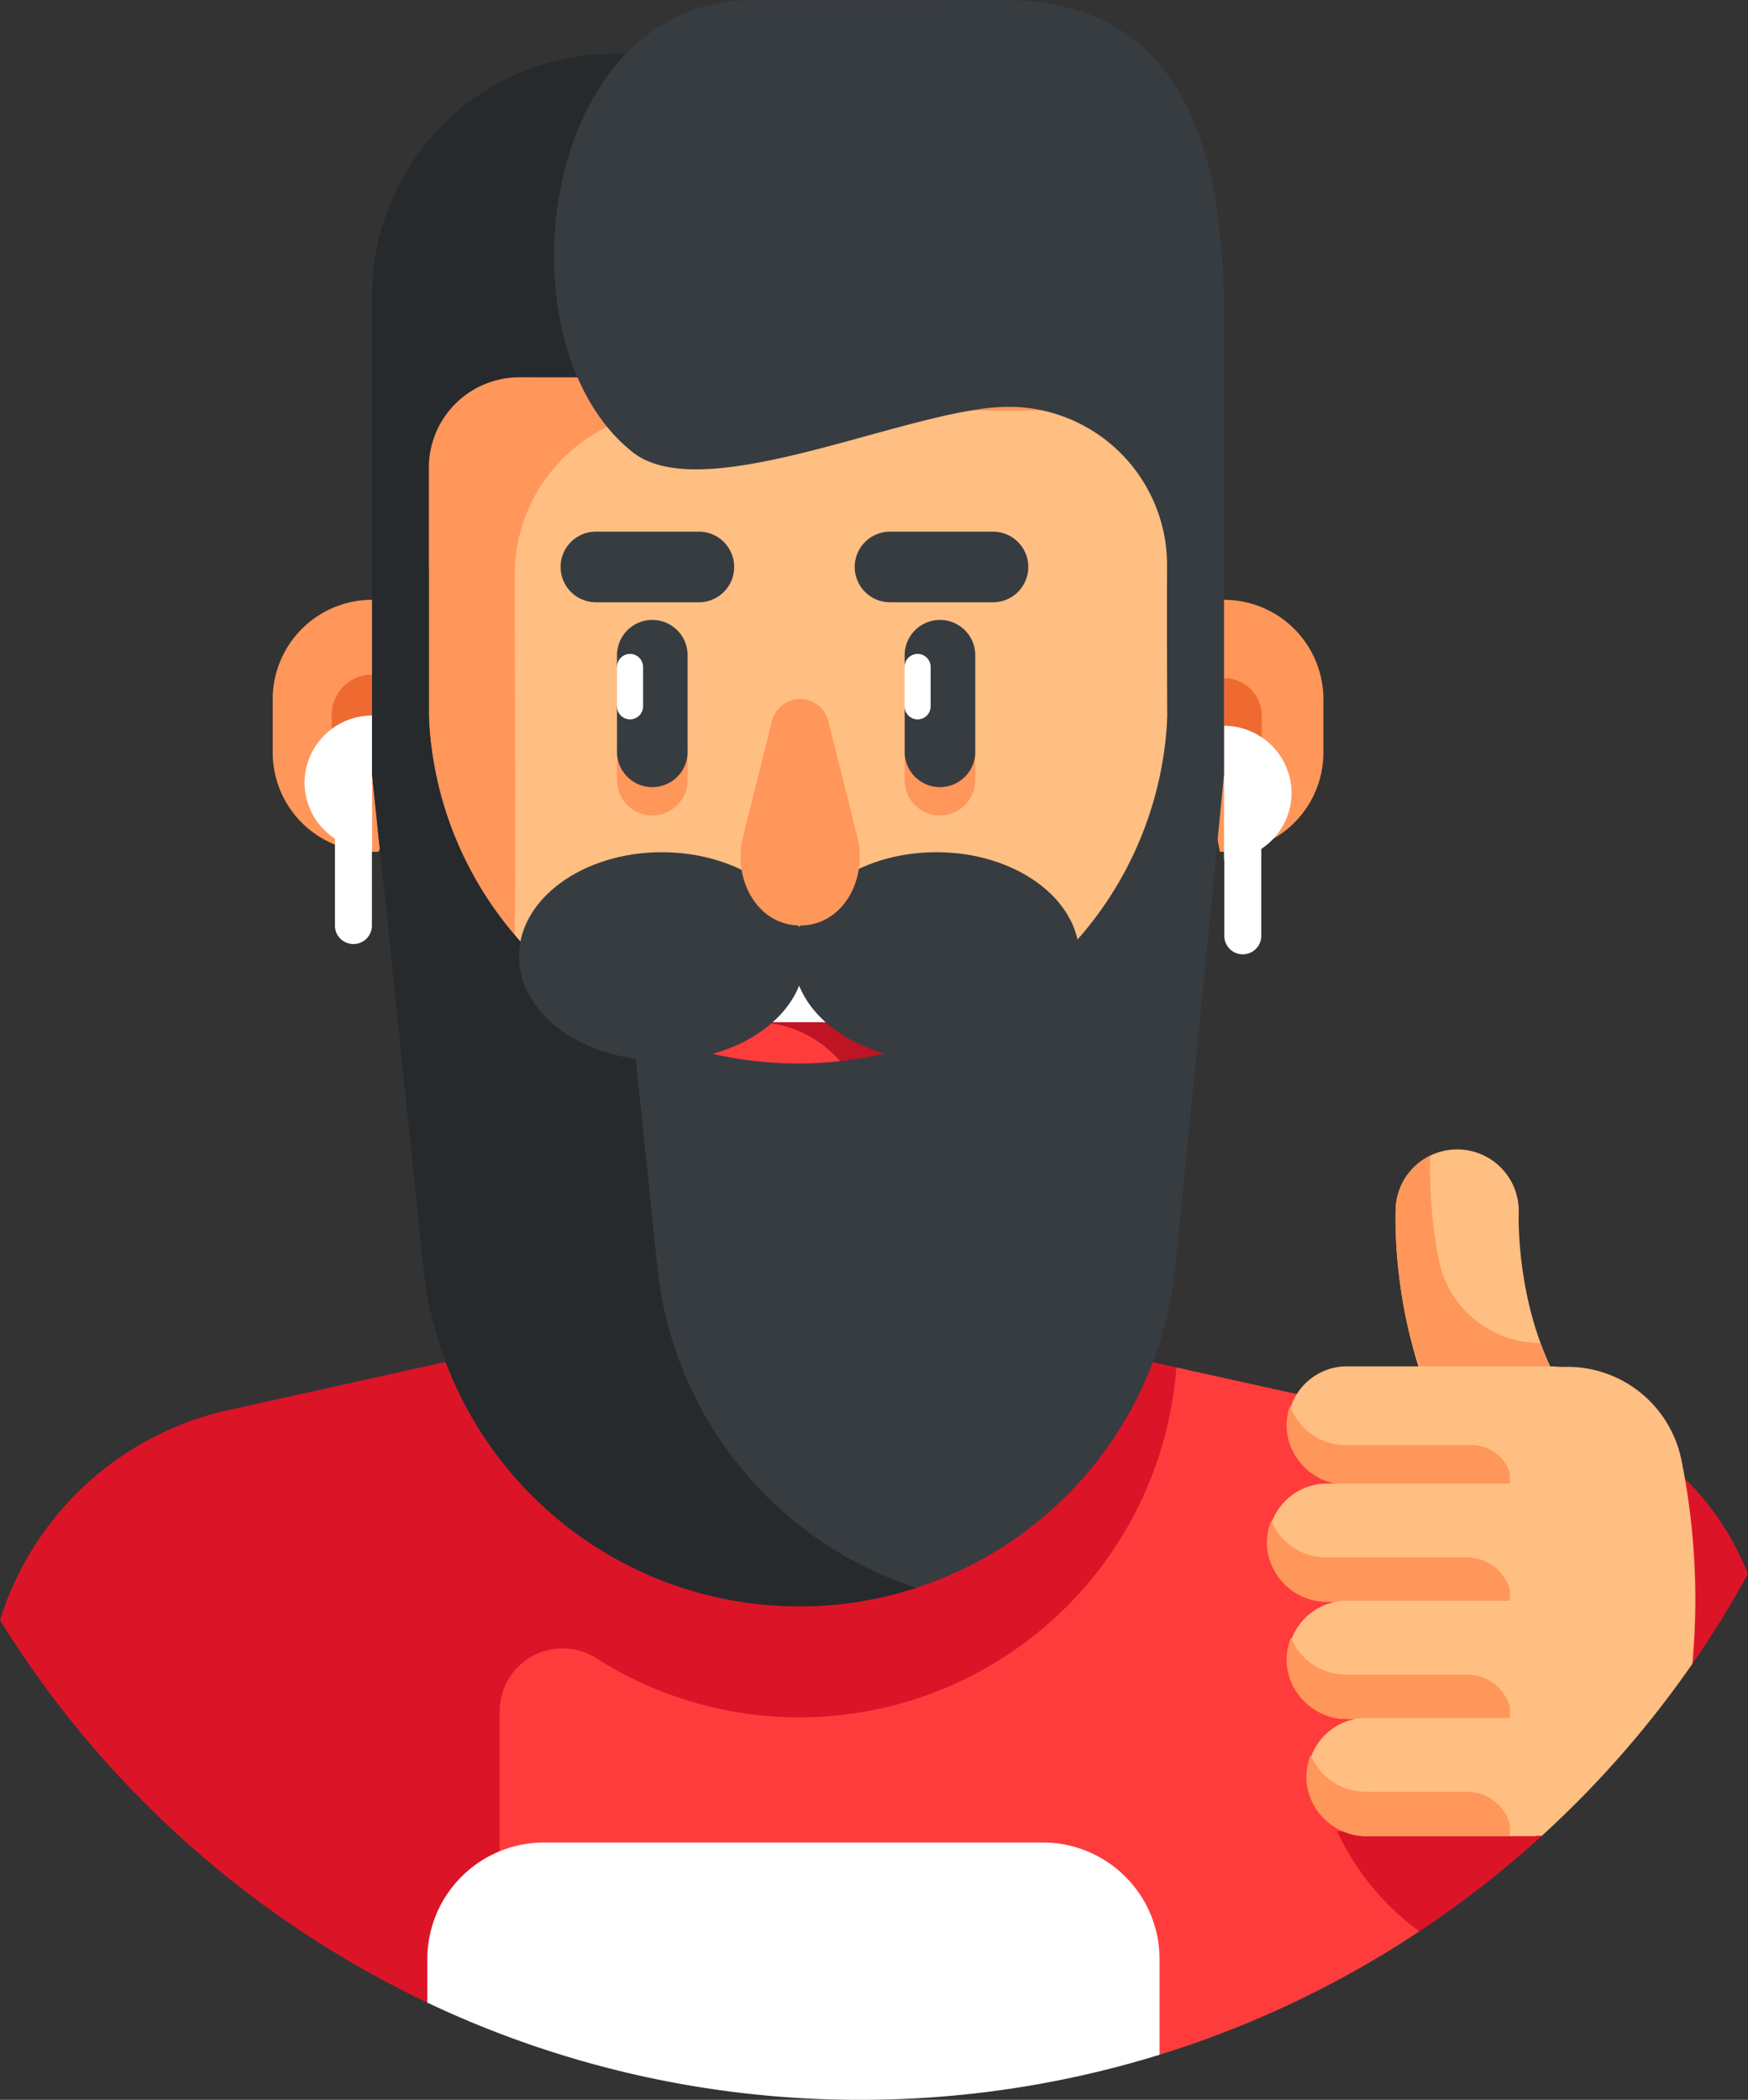 <svg xmlns="http://www.w3.org/2000/svg" width="161.154" height="193.562" viewBox="0 0 161.154 193.562">
  <rect x="0" y="0" width="161.154" height="193.562" fill="#333333" stroke="none"/>
  <g id="avatar3" transform="translate(0)">
    <g id="Group_543" transform="translate(109.88 55.295)">
      <g id="Group_542">
        <g id="Group_541">
          <path id="Path_770" d="M339.179,169.232H338.8L336.212,156.5,338.8,146h.379a9.163,9.163,0,0,1,9.162,9.162v4.9A9.162,9.162,0,0,1,339.179,169.232Z"
              transform="translate(-336.212 -146.004)" fill="#ff965a" />
        </g>
      </g>
    </g>
    <path id="Path_771" d="M247.066,334.318l-17.83-3.946-62.926-1.5V377.3a14.778,14.778,0,0,0,14.258,14.769l47.113,1.658a93.057,93.057,0,0,0,23.944-11.368l17.788-20.208A28.506,28.506,0,0,0,247.066,334.318Z" transform="translate(-120.777 -204.32)" fill="#ff3c3c"/>
    <g id="Group_546" transform="translate(60.004 99.754)">
      <g id="Group_545">
        <g id="Group_544">
          <path id="Path_772" d="M218.284,307.988a13.764,13.764,0,0,0,13.764-13.764V263.393H204.519v30.831A13.765,13.765,0,0,0,218.284,307.988Z" transform="translate(-204.519 -263.393)" fill="#ff965a"/>
        </g>
      </g>
    </g>
    <g id="Group_547" transform="translate(60.004 99.753)">
      <path id="Path_773" d="M213.759,291.738h0a38.923,38.923,0,0,1-9.241-1.627V263.392h25.245L232.049,284C228.659,289.46,219.184,292.029,213.759,291.738Z" transform="translate(-204.52 -263.392)" fill="#ef6a30"/>
    </g>
    <g id="Group_550" transform="translate(47.318 27.411)">
      <g id="Group_549">
        <g id="Group_548">
          <path id="Path_774" d="M234.812,96.426c0-12.562-8.059-24.048-20.62-24.048H180.752a19.521,19.521,0,0,0-9.731,2.567v66.394a26.421,26.421,0,0,0,26.146,26.46h.3c21.582,0,35.669-17.5,35.669-39.078l3.409-12.337Z" transform="translate(-171.021 -72.378)" fill="#ffbe82"/>
        </g>
      </g>
    </g>
    <g id="Group_553" transform="translate(112.847 62.506)">
      <g id="Group_552">
        <g id="Group_551">
          <path id="Path_775" d="M344.047,173.85v-8.808a3.474,3.474,0,0,1,3.474,3.474v1.859A3.474,3.474,0,0,1,344.047,173.85Z" transform="translate(-344.047 -165.042)" fill="#ef6a30"/>
        </g>
      </g>
    </g>
    <g id="Group_556" transform="translate(25.141 55.295)">
      <g id="Group_555">
        <g id="Group_554">
          <path id="Path_776" d="M112.465,160.069a9.163,9.163,0,0,0,9.162,9.163h.588l4.691-9.882L122.294,146h-.667a9.163,9.163,0,0,0-9.162,9.162v4.9Z" transform="translate(-112.465 -146.004)" fill="#ff965a"/>
        </g>
      </g>
    </g>
    <g id="Group_559" transform="translate(30.577 62.184)">
      <g id="Group_558">
        <g id="Group_557">
          <path id="Path_777" d="M126.818,169.916a3.727,3.727,0,0,0,3.727,3.727v-9.449a3.727,3.727,0,0,0-3.727,3.727Z" transform="translate(-126.818 -164.194)" fill="#ef6a30"/>
        </g>
      </g>
    </g>
    <g id="Group_562" transform="translate(28.075 65.957)">
      <g id="Group_561">
        <g id="Group_560">
          <path id="Path_778" d="M120.212,180.308a6.229,6.229,0,0,0,6.229,6.229V174.155a6.229,6.229,0,0,0-6.229,6.229Z" transform="translate(-120.212 -174.155)" fill="#fff"/>
        </g>
      </g>
    </g>
    <g id="Group_565" data-name="Group 565" transform="translate(56.884 69.153)">
      <g id="Group_564" data-name="Group 564" transform="translate(0)">
        <g id="Group_563" data-name="Group 563">
          <path id="Path_779" data-name="Path 779" d="M196.281,182.593v2.756a3.255,3.255,0,0,0,6.51,0v-2.756Z" transform="translate(-196.281 -182.593)" fill="#ff965a"/>
        </g>
      </g>
    </g>
    <g id="Group_568" data-name="Group 568" transform="translate(83.404 69.153)">
      <g id="Group_567" data-name="Group 567">
        <g id="Group_566" data-name="Group 566">
          <path id="Path_780" data-name="Path 780" d="M266.3,182.593v2.756a3.255,3.255,0,0,0,6.51,0v-2.756Z" transform="translate(-266.305 -182.593)" fill="#ff965a"/>
        </g>
      </g>
    </g>
    <g id="Group_571" data-name="Group 571" transform="translate(56.884 57.145)">
      <g id="Group_570" data-name="Group 570" transform="translate(0)">
        <g id="Group_569" data-name="Group 569">
          <path id="Path_781" data-name="Path 781" d="M199.536,166.3a3.255,3.255,0,0,1-3.255-3.255v-4.187l1.2-1.817-1.2-1.817v-1.081a3.255,3.255,0,0,1,6.51,0v8.9A3.255,3.255,0,0,1,199.536,166.3Z" transform="translate(-196.281 -150.887)" fill="#373c41"/>
        </g>
      </g>
    </g>
    <g id="Group_574" data-name="Group 574" transform="translate(83.404 57.145)">
      <g id="Group_573" data-name="Group 573">
        <g id="Group_572" data-name="Group 572">
          <path id="Path_782" data-name="Path 782" d="M269.56,166.3a3.255,3.255,0,0,1-3.255-3.255v-4.187l1.2-1.817-1.2-1.817v-1.081a3.255,3.255,0,0,1,6.51,0v8.9A3.255,3.255,0,0,1,269.56,166.3Z" transform="translate(-266.305 -150.887)" fill="#373c41"/>
        </g>
      </g>
    </g>
    <g id="Group_578" data-name="Group 578" transform="translate(51.681 49.008)">
      <g id="Group_577" data-name="Group 577" transform="translate(0)">
        <g id="Group_576" data-name="Group 576">
          <g id="Group_575" data-name="Group 575">
            <path id="Path_783" data-name="Path 783" d="M195.288,135.912H185.8a3.255,3.255,0,0,1,0-6.51h9.492a3.255,3.255,0,1,1,0,6.51Z" transform="translate(-182.542 -129.402)" fill="#373c41"/>
          </g>
        </g>
      </g>
    </g>
    <g id="Group_582" data-name="Group 582" transform="translate(78.804 49.008)">
      <g id="Group_581" data-name="Group 581" transform="translate(0)">
        <g id="Group_580" data-name="Group 580">
          <g id="Group_579" data-name="Group 579">
            <path id="Path_784" data-name="Path 784" d="M266.9,135.912h-9.492a3.255,3.255,0,1,1,0-6.51H266.9a3.255,3.255,0,1,1,0,6.51Z" transform="translate(-254.158 -129.402)" fill="#373c41"/>
          </g>
        </g>
      </g>
    </g>
    <g id="Group_583" data-name="Group 583" transform="translate(60.114 90.562)">
      <path id="Path_785" data-name="Path 785" d="M230.448,239.123H227.1l-8.826,1.832-8.826-1.832H206.48a1.657,1.657,0,0,0-1.657,1.854,13.678,13.678,0,0,0,1.827,5.214l17.872,5.3a13.777,13.777,0,0,0,7.583-10.51,1.657,1.657,0,0,0-1.657-1.854Z" transform="translate(-204.809 -239.123)" fill="#be1423"/>
    </g>
    <g id="Group_584" data-name="Group 584" transform="translate(34.304 27.411)">
      <path id="Path_786" data-name="Path 786" d="M208.854,82.83c.373,0,.742-.018,1.109-.045-3.509-6.155-9.478-10.408-17.118-10.408H159.4a19.521,19.521,0,0,0-9.731,2.567v.832c-7.352,3.43-12.152,10.775-12.152,19.788l-.861,20.82,3.788,11.95c0,22.555,15.111,40.61,37.8,39.408a39.48,39.48,0,0,1-28.439-37.9c.1-2.22,0-23.736,0-31.909,0-.058,0-.116,0-.175a15.165,15.165,0,0,1,15.224-14.97Z" transform="translate(-136.66 -72.377)" fill="#ff965a"/>
    </g>
    <g id="Group_585" data-name="Group 585" transform="translate(56.885 60.281)">
      <path id="Path_787" data-name="Path 787" d="M197.482,165.2a1.2,1.2,0,0,1-1.2-1.2v-3.633a1.2,1.2,0,1,1,2.4,0V164A1.2,1.2,0,0,1,197.482,165.2Z" transform="translate(-196.282 -159.169)" fill="#fff"/>
    </g>
    <g id="Group_586" data-name="Group 586" transform="translate(83.404 60.281)">
      <path id="Path_788" data-name="Path 788" d="M267.5,165.2a1.2,1.2,0,0,1-1.2-1.2v-3.633a1.2,1.2,0,1,1,2.4,0V164A1.2,1.2,0,0,1,267.5,165.2Z" transform="translate(-266.305 -159.169)" fill="#fff"/>
    </g>
    <g id="Group_587" data-name="Group 587" transform="translate(61.956 94.227)">
      <path id="Path_789" data-name="Path 789" d="M209.673,252.2a13.768,13.768,0,0,0,17.869,5.3,10.336,10.336,0,0,0-17.869-5.3Z" transform="translate(-209.673 -248.8)" fill="#ff3c3c"/>
    </g>
    <g id="Group_588" data-name="Group 588" transform="translate(64.749 90.562)">
      <path id="Path_790" data-name="Path 790" d="M232.759,242.788H218.99a1.942,1.942,0,0,1-1.942-1.942v-1.723H234.7v1.723A1.942,1.942,0,0,1,232.759,242.788Z" transform="translate(-217.048 -239.123)" fill="#fff"/>
    </g>
    <g id="Group_589" data-name="Group 589" transform="translate(34.304 4.95)">
      <path id="Path_791" data-name="Path 791" d="M158.929,13.071a22.291,22.291,0,0,0-22.27,22.291V59.786h0V79.539a5.234,5.234,0,0,0,5.234-5.234V51.193c0-.031,0-.061,0-.092a8.339,8.339,0,0,1,8.389-8.2l12.131.012V30.438c0-12.3,9.967-17.355,22.27-17.367H158.929Z" transform="translate(-136.659 -13.071)" fill="#262a2d"/>
    </g>
    <g id="Group_590" data-name="Group 590" transform="translate(30.874 70.852)">
      <path id="Path_792" data-name="Path 792" d="M129.306,203.248a1.7,1.7,0,0,1-1.7-1.7V188.783a1.7,1.7,0,1,1,3.409,0v12.761A1.7,1.7,0,0,1,129.306,203.248Z" transform="translate(-127.602 -187.079)" fill="#fff"/>
    </g>
    <g id="Group_593" data-name="Group 593" transform="translate(112.847 66.904)">
      <g id="Group_592" data-name="Group 592">
        <g id="Group_591" data-name="Group 591">
          <path id="Path_793" data-name="Path 793" d="M350.276,182.809a6.229,6.229,0,0,1-6.229,6.229V176.656a6.229,6.229,0,0,1,6.229,6.229Z" transform="translate(-344.047 -176.656)" fill="#fff"/>
        </g>
      </g>
    </g>
    <g id="Group_594" data-name="Group 594" transform="translate(112.868 71.799)">
      <path id="Path_794" data-name="Path 794" d="M345.808,205.75a1.7,1.7,0,0,1-1.7-1.7v-12.76a1.7,1.7,0,1,1,3.409,0v12.76a1.7,1.7,0,0,1-1.7,1.7Z" transform="translate(-344.104 -189.581)" fill="#fff"/>
    </g>
    <path id="Path_795" data-name="Path 795" d="M141.04,317.179l-21.393-4.734L84.99,320.137,67.13,324.1a28.512,28.512,0,0,0-21.048,19.367,93.654,93.654,0,0,0,39.4,35.249l6.665-11.644V351.93c0-.037,0-.075,0-.112a5.8,5.8,0,0,1,8.9-4.853,34.863,34.863,0,0,0,53.416-25.978l.081-.821Z" transform="translate(-46.082 -194.114)" fill="#dc1428"/>
    <g id="Group_595" data-name="Group 595" transform="translate(34.303 66.184)">
      <path id="Path_796" data-name="Path 796" d="M209.967,174.755l0,.027a33.177,33.177,0,0,1-13.648,25.281,35.041,35.041,0,0,1-40.775,0,33.171,33.171,0,0,1-13.65-25.312l-5.234,5.234,4.71,45.4a34.859,34.859,0,0,0,69.363-.17L215.2,179.99Z" transform="translate(-136.658 -174.755)" fill="#373c41"/>
    </g>
    <g id="Group_596" data-name="Group 596" transform="translate(34.304 66.184)">
      <path id="Path_797" data-name="Path 797" d="M162.958,225.388,160.646,203.1a35.11,35.11,0,0,1-5.1-3.033,33.171,33.171,0,0,1-13.65-25.312l-5.234,5.234,4.71,45.4a34.878,34.878,0,0,0,45.467,29.555,34.87,34.87,0,0,1-23.879-29.555Z" transform="translate(-136.659 -174.755)" fill="#262a2d"/>
    </g>
    <g id="Group_597" data-name="Group 597" transform="translate(51.075)">
      <path id="Path_798" data-name="Path 798" d="M242.714,29.778C242.823,12.822,238.427,0,222.3,0L199.858.026C179.721-.706,175.385,31.5,188.184,41.673c6.673,5.3,26.115-4.359,34.9-4.167l.19,0a14.591,14.591,0,0,1,14.19,14.649c-.01,3.389-.013,7.911.016,14.025a5.234,5.234,0,0,0,5.234,5.234c0-4.878,0-41.64,0-41.64Z" transform="translate(-180.943)" fill="#373c41"/>
    </g>
    <g id="Group_598" data-name="Group 598" transform="translate(47.844 78.557)">
      <ellipse id="Ellipse_90" data-name="Ellipse 90" cx="13.18" cy="9.604" rx="13.18" ry="9.604" fill="#373c41"/>
    </g>
    <g id="Group_599" data-name="Group 599" transform="translate(73.151 78.557)">
      <ellipse id="Ellipse_91" data-name="Ellipse 91" cx="13.18" cy="9.604" rx="13.18" ry="9.604" fill="#373c41"/>
    </g>
    <g id="Group_602" data-name="Group 602" transform="translate(68.274 64.443)">
      <g id="Group_601" data-name="Group 601">
        <g id="Group_600" data-name="Group 600">
          <path id="Path_799" data-name="Path 799" d="M226.577,182.891c-.809,3.231.661,6.75,3.473,7.811a5.089,5.089,0,0,0,3.6,0c2.812-1.061,4.283-4.58,3.473-7.811l-2.682-10.711a2.671,2.671,0,0,0-5.183,0Z" transform="translate(-226.356 -170.157)" fill="#ff965a"/>
        </g>
      </g>
    </g>
    <g id="Group_603" data-name="Group 603" transform="translate(34.304 52.296)">
      <path id="Path_800" data-name="Path 800" d="M136.659,138.084v19.122a5.234,5.234,0,0,0,5.234-5.234V138.084Z" transform="translate(-136.659 -138.084)" fill="#262a2d"/>
    </g>
    <path id="Path_801" data-name="Path 801" d="M390.133,344.883a18.819,18.819,0,0,0-11.06,3.665V380.57a2.273,2.273,0,0,1-1.538,2.247,2.5,2.5,0,0,1-1.128.253h-4.865a24.161,24.161,0,0,0,7.588,9.236,93.671,93.671,0,0,0,11.3-8.814l13.879-15.856a93,93,0,0,0,5.128-8.295C405.978,350.787,398.634,344.883,390.133,344.883Z" transform="translate(-248.282 -214.267)" fill="#dc1428"/>
    <g id="Group_621" data-name="Group 621" transform="translate(116.802 105.962)">
      <g id="Group_606" data-name="Group 606" transform="translate(11.85)">
        <g id="Group_605" data-name="Group 605">
          <g id="Group_604" data-name="Group 604">
            <path id="Path_802" data-name="Path 802" d="M402.394,317.248a5.653,5.653,0,0,1-3.379-1.119c-13.99-10.383-13.256-30.09-13.218-30.924a5.678,5.678,0,0,1,11.345.5c-.006.145-.456,14.555,8.64,21.305a5.679,5.679,0,0,1-3.388,10.238Z" transform="translate(-385.779 -279.787)" fill="#ffbe82"/>
          </g>
        </g>
      </g>
      <g id="Group_608" data-name="Group 608" transform="translate(11.85 0.56)">
        <g id="Group_607" data-name="Group 607">
          <path id="Path_803" data-name="Path 803" d="M408.043,313.06a5.67,5.67,0,0,0-2.26-5.131,20.027,20.027,0,0,1-6.628-9.39,9.543,9.543,0,0,1-9.406-7.761,43.912,43.912,0,0,1-.772-9.2c0-.107.02-.211.031-.317a5.675,5.675,0,0,0-3.21,4.859,45.584,45.584,0,0,0,1.484,12.415c2.55,7.591,4.541,13.171,11.734,18.509A5.675,5.675,0,0,0,408.043,313.06Z" transform="translate(-385.78 -281.265)" fill="#ff965a"/>
        </g>
      </g>
      <g id="Group_610" data-name="Group 610" transform="translate(1.817 19.987)">
        <g id="Group_609" data-name="Group 609">
          <path id="Path_804" data-name="Path 804" d="M383.442,343.462h-18.7a5.451,5.451,0,0,1,0-10.9h18.7a5.451,5.451,0,1,1,0,10.9Z" transform="translate(-359.288 -332.56)" fill="#ffbe82"/>
        </g>
      </g>
      <g id="Group_611" data-name="Group 611" transform="translate(1.817 23.62)">
        <path id="Path_805" data-name="Path 805" d="M380.017,349.423a3.634,3.634,0,0,0-3.634-3.634H364.739a5.448,5.448,0,0,1-5.134-3.634,5.367,5.367,0,0,0-.164,3.089,5.585,5.585,0,0,0,5.468,4.18Z" transform="translate(-359.288 -342.155)" fill="#ff965a"/>
      </g>
      <g id="Group_613" transform="translate(0 30.789)">
        <g id="Group_612">
          <path id="Path_806" d="M380.462,371.984h-20.52a5.451,5.451,0,0,1,0-10.9h20.52a5.451,5.451,0,1,1,0,10.9Z" transform="translate(-354.491 -361.082)" fill="#ffbe82"/>
        </g>
      </g>
      <g id="Group_614" transform="translate(0 34.196)">
        <path id="Path_807" d="M377.036,377.573a4.088,4.088,0,0,0-4.088-4.088H359.942a5.451,5.451,0,0,1-5.051-3.407,5.434,5.434,0,0,0-.341,2.846,5.556,5.556,0,0,0,5.545,4.649h16.942Z" transform="translate(-354.491 -370.078)" fill="#ff965a"/>
      </g>
      <g id="Group_616" transform="translate(1.817 41.591)">
        <g id="Group_615">
          <path id="Path_808" d="M383.442,400.506h-18.7a5.451,5.451,0,0,1,0-10.9h18.7a5.451,5.451,0,0,1,0,10.9Z" transform="translate(-359.288 -389.604)" fill="#ffbe82"/>
        </g>
      </g>
      <g id="Group_617" transform="translate(1.817 44.998)">
        <path id="Path_809" d="M380.017,406.095a4.088,4.088,0,0,0-4.088-4.088H364.739a5.451,5.451,0,0,1-5.051-3.407,5.434,5.434,0,0,0-.341,2.846,5.556,5.556,0,0,0,5.545,4.649h15.126Z" transform="translate(-359.288 -398.6)" fill="#ff965a"/>
      </g>
      <g id="Group_619" transform="translate(3.634 52.393)">
        <g id="Group_618">
          <path id="Path_810" d="M385.26,418.126H369.537a5.451,5.451,0,0,0,0,10.9H385.26Z" transform="translate(-364.086 -418.126)" fill="#ffbe82"/>
        </g>
      </g>
      <g id="Group_620" transform="translate(3.634 55.8)">
        <path id="Path_811" d="M383,434.617a4.088,4.088,0,0,0-4.088-4.088h-9.372a5.451,5.451,0,0,1-5.051-3.407,5.434,5.434,0,0,0-.341,2.846,5.556,5.556,0,0,0,5.545,4.649H383Z" transform="translate(-364.086 -427.122)" fill="#ff965a"/>
      </g>
      <path id="Path_812" d="M418.908,332.692h-5.289v43.226h2.952a93.573,93.573,0,0,0,13.879-15.856,64.894,64.894,0,0,0-1.013-18.8,10.726,10.726,0,0,0-10.529-8.573Z" transform="translate(-391.226 -312.655)" fill="#ffbe82"/>
    </g>
    <path id="Path_813" d="M190.038,472.177a93.135,93.135,0,0,0,27.576-4.155v-8.806a10.759,10.759,0,0,0-10.759-10.759H160.865a10.759,10.759,0,0,0-10.759,10.759v4A92.893,92.893,0,0,0,190.038,472.177Z" transform="translate(-110.71 -278.615)" fill="#fff"/>
  </g>
</svg>
